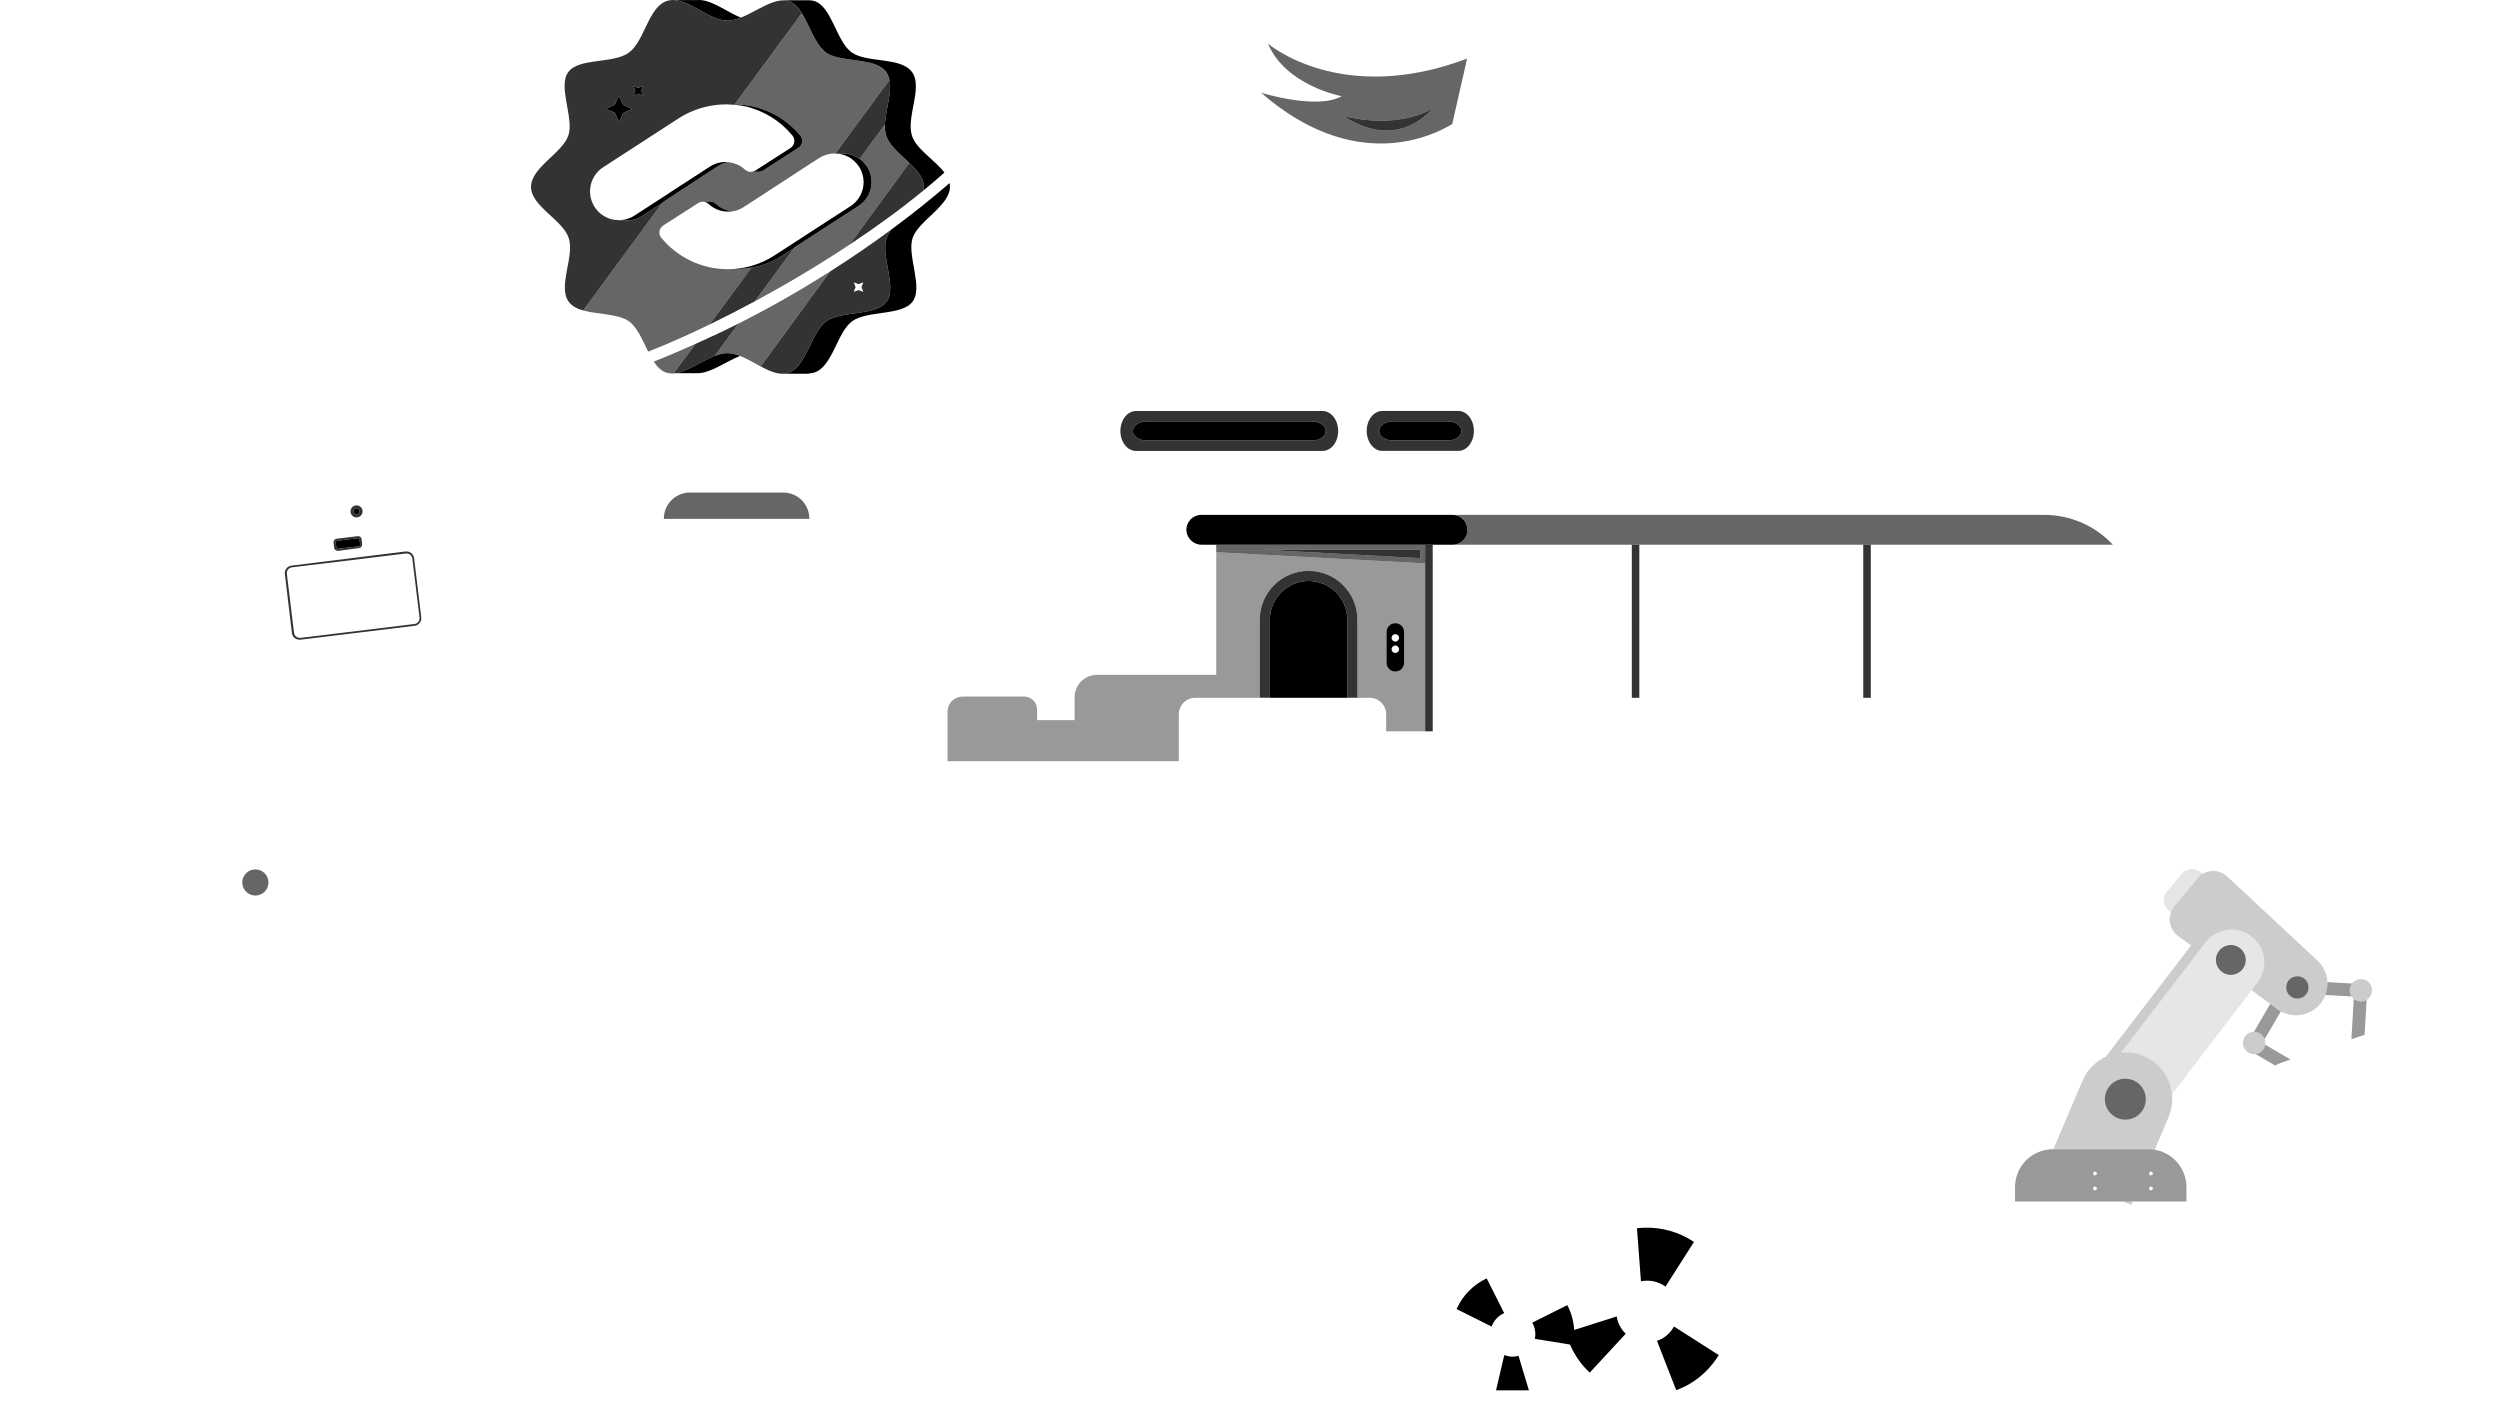 <svg xmlns="http://www.w3.org/2000/svg" width="428" height="241" viewBox="0 0 428 241"><path opacity="0.6" fill="black" d="M 137.27 2.27 L 125.781 17.885 C 125.822 17.883 125.862 17.88 125.902 17.881 C 126.901 17.894 127.899 18.006 128.881 18.217 C 132.076 18.929 134.94 20.689 137.02 23.217 C 137.146 23.373 137.237 23.554 137.289 23.748 C 137.34 23.942 137.35 24.144 137.318 24.342 C 137.286 24.54 137.214 24.729 137.104 24.896 C 136.994 25.064 136.849 25.208 136.68 25.316 L 130.68 29.176 C 130.457 29.321 130.196 29.398 129.93 29.396 L 128.77 29.396 C 128.642 29.417 128.513 29.434 128.383 29.42 C 128.059 29.386 127.755 29.245 127.52 29.02 C 126.955 28.493 126.267 28.116 125.52 27.92 C 125.237 27.84 124.947 27.792 124.656 27.764 C 124.036 27.883 123.441 28.111 122.91 28.457 L 120.84 29.797 L 113.463 34.631 L 99.84 53.148 C 102.38 53.869 105.841 53.689 107.711 55.029 C 109.097 56.037 109.985 58.235 110.969 60.195 C 114.143 58.963 117.72 57.378 121.5 55.545 L 128.672 45.795 C 127.785 45.962 126.882 46.056 125.971 46.057 C 125.891 46.057 125.813 46.049 125.734 46.043 C 125.358 46.072 124.979 46.09 124.6 46.09 C 122.423 46.087 120.274 45.602 118.305 44.672 C 116.336 43.742 114.596 42.389 113.211 40.709 C 113.083 40.554 112.989 40.373 112.936 40.18 C 112.883 39.986 112.871 39.784 112.902 39.586 C 112.934 39.387 113.007 39.197 113.117 39.029 C 113.226 38.861 113.37 38.718 113.539 38.609 L 119.539 34.76 C 119.816 34.586 120.146 34.511 120.471 34.547 C 120.796 34.583 121.098 34.729 121.33 34.959 C 122.132 35.7 123.158 36.149 124.246 36.236 C 125.334 36.323 126.421 36.043 127.33 35.439 L 130.221 33.57 L 139.029 27.83 L 140.25 27.049 C 140.994 26.573 141.851 26.307 142.734 26.275 C 142.83 26.272 142.924 26.283 143.02 26.285 L 143.041 26.256 C 143.017 26.255 142.994 26.25 142.971 26.25 L 142.971 26.217 L 143.07 26.217 L 152.27 13.709 C 152.184 13.205 151.985 12.726 151.689 12.309 C 149.749 9.699 143.95 10.839 141.34 8.949 C 139.57 7.659 138.63 4.45 137.27 2.27 z M 217.08 7.469 C 220.08 14.669 229.679 16.469 229.689 16.469 C 225.489 18.869 215.891 15.869 215.891 15.869 C 231.899 29.803 245.212 23.319 248.619 21.238 L 251.166 10.031 C 229.544 18.227 217.08 7.469 217.08 7.469 z M 125.752 17.926 L 125.734 17.949 C 126.329 18.005 126.923 18.083 127.51 18.209 C 130.704 18.924 133.568 20.683 135.65 23.209 C 135.783 23.366 135.88 23.55 135.936 23.748 C 135.962 23.845 135.978 23.943 135.984 24.043 C 135.979 23.932 135.965 23.822 135.936 23.715 C 135.88 23.517 135.783 23.333 135.65 23.176 C 133.568 20.65 130.704 18.89 127.51 18.176 C 126.929 18.051 126.341 17.978 125.752 17.926 z M 245.301 18.549 C 245.271 18.519 239.521 26.19 229.971 19.83 C 229.971 19.83 238.591 22.389 245.301 18.549 z M 151.49 21.33 L 147.178 27.191 C 147.646 27.542 148.052 27.971 148.369 28.467 L 148.41 28.467 C 148.764 29.007 149.007 29.611 149.127 30.246 C 149.246 30.881 149.237 31.534 149.104 32.166 C 148.971 32.798 148.714 33.398 148.348 33.93 C 147.981 34.462 147.514 34.915 146.971 35.266 L 136.033 42.342 L 129.234 51.584 C 134.615 48.681 140.163 45.384 145.463 41.873 L 155.67 27.889 C 154.07 26.379 152.209 24.909 151.689 23.199 C 151.514 22.592 151.447 21.96 151.49 21.33 z M 146.627 27.941 L 146.613 27.959 C 146.662 28.014 146.716 28.064 146.762 28.121 C 146.714 28.063 146.676 27.998 146.627 27.941 z M 146.797 28.17 C 146.923 28.331 147.043 28.497 147.148 28.674 C 147.6 29.427 147.839 30.286 147.848 31.164 C 147.848 31.158 147.85 31.152 147.85 31.146 C 147.844 30.263 147.602 29.398 147.148 28.641 C 147.047 28.471 146.919 28.323 146.797 28.17 z M 120.289 34.506 L 121.59 34.506 C 121.964 34.518 122.32 34.668 122.59 34.926 C 123.163 35.442 123.847 35.818 124.59 36.025 C 124.821 36.09 125.058 36.13 125.295 36.16 C 124.948 36.208 124.599 36.231 124.246 36.203 C 123.158 36.116 122.132 35.667 121.33 34.926 C 121.098 34.695 120.796 34.55 120.471 34.514 C 120.41 34.507 120.35 34.522 120.289 34.523 L 120.289 34.506 z M 142.09 46.492 C 137.506 49.402 132.273 52.448 126.432 55.395 L 122.359 60.93 C 123.06 60.636 123.81 60.472 124.57 60.449 C 126.37 60.449 128.32 61.73 130.23 62.74 L 142.09 46.492 z M 119.039 58.891 C 116.736 59.922 114.385 60.936 111.934 61.902 C 111.932 61.903 111.931 61.903 111.928 61.904 C 112.552 62.851 113.264 63.58 114.18 63.818 C 114.558 63.917 114.95 63.953 115.34 63.92 L 119.039 58.891 z M 118.119 84.318 C 117.529 84.318 116.945 84.437 116.4 84.664 C 115.855 84.891 115.361 85.223 114.945 85.643 C 114.529 86.062 114.201 86.56 113.979 87.107 C 113.756 87.654 113.645 88.24 113.65 88.83 L 138.561 88.83 C 138.566 88.242 138.455 87.658 138.234 87.113 C 138.014 86.568 137.687 86.071 137.275 85.652 C 136.862 85.233 136.371 84.901 135.83 84.672 C 135.288 84.443 134.707 84.322 134.119 84.318 L 118.119 84.318 z M 248.66 88.148 C 249.339 88.148 249.991 88.418 250.471 88.898 C 250.951 89.379 251.221 90.03 251.221 90.709 L 251.24 90.709 C 251.24 91.045 251.174 91.377 251.045 91.688 C 250.916 91.998 250.727 92.279 250.49 92.516 C 250.252 92.753 249.968 92.941 249.658 93.068 C 249.347 93.196 249.016 93.261 248.68 93.26 L 361.721 93.26 C 360.22 91.644 358.401 90.356 356.379 89.477 C 354.357 88.597 352.176 88.145 349.971 88.148 L 248.66 88.148 z M 205.557 93.244 C 205.592 93.248 205.625 93.258 205.66 93.26 L 205.77 93.26 C 205.698 93.261 205.628 93.249 205.557 93.244 z M 208.221 93.26 L 208.221 94.539 L 243.99 96.459 L 243.99 93.26 L 208.221 93.26 z M 216.381 94.119 L 243.141 94.119 L 243.141 95.549 L 216.381 94.119 z M 43.721 148.84 C 42.484 148.84 41.48 149.841 41.48 151.078 C 41.48 152.315 42.484 153.318 43.721 153.318 C 44.958 153.318 45.961 152.315 45.961 151.078 C 45.961 149.841 44.958 148.84 43.721 148.84 z M 381.92 161.779 C 380.506 161.779 379.359 162.927 379.359 164.34 C 379.359 165.754 380.506 166.898 381.92 166.898 C 383.334 166.898 384.48 165.754 384.48 164.34 C 384.48 162.927 383.334 161.779 381.92 161.779 z M 393.311 167.129 C 392.251 167.129 391.391 167.989 391.391 169.049 C 391.391 170.11 392.251 170.969 393.311 170.969 C 394.371 170.969 395.23 170.11 395.23 169.049 C 395.23 167.989 394.371 167.129 393.311 167.129 z M 363.859 184.67 C 361.921 184.67 360.35 186.242 360.35 188.18 C 360.35 190.119 361.921 191.689 363.859 191.689 C 365.798 191.689 367.369 190.119 367.369 188.18 C 367.369 186.242 365.798 184.67 363.859 184.67 z"/><path opacity="0.4" fill="black" d="m 151.281,11.861 c 0.15,0.136 0.287,0.284 0.408,0.447 -0.121,-0.163 -0.259,-0.312 -0.408,-0.447 z m -6.398,30.385 c -0.999,0.657 -2.004,1.307 -3.018,1.947 1.013,-0.64 2.018,-1.291 3.018,-1.947 z m -13.785,2.312 c -0.097,0.048 -0.193,0.101 -0.291,0.146 0.098,-0.046 0.194,-0.098 0.291,-0.146 z m 5.709,2.732 c -0.974,0.578 -1.947,1.145 -2.92,1.701 0.973,-0.557 1.946,-1.124 2.92,-1.701 z m -3.988,2.309 c -1.2,0.677 -2.396,1.344 -3.584,1.984 1.187,-0.641 2.385,-1.307 3.584,-1.984 z m -7.994,4.289 c -0.998,0.508 -1.983,1 -2.957,1.475 0.974,-0.475 1.96,-0.968 2.957,-1.475 z m -6.561,3.184 c -0.247,0.114 -0.486,0.221 -0.73,0.332 0.244,-0.111 0.484,-0.218 0.73,-0.332 z M 243.971,93.262 v 3.199 l -35.75,-1.918 v 20.988 h -20.441 c -1.013,0.008 -1.981,0.415 -2.695,1.135 -0.714,0.719 -1.113,1.692 -1.113,2.705 v 3.92 h -6.42 v -1.83 c 0,-0.586 -0.234,-1.149 -0.648,-1.562 -0.415,-0.415 -0.977,-0.648 -1.562,-0.648 H 164.779 c -0.338,0 -0.67,0.067 -0.982,0.197 -0.312,0.13 -0.596,0.321 -0.834,0.561 -0.238,0.24 -0.428,0.525 -0.555,0.838 -0.127,0.312 -0.191,0.647 -0.188,0.984 v 8.49 h 39.59 v -8.039 c 0,-0.748 0.297,-1.465 0.826,-1.994 0.529,-0.529 1.246,-0.826 1.994,-0.826 h 11.039 V 106.092 c 0.003,-2.215 0.884,-4.34 2.451,-5.906 1.568,-1.565 3.692,-2.443 5.908,-2.443 2.214,0 4.338,0.879 5.904,2.445 1.566,1.566 2.447,3.69 2.447,5.904 v 13.369 h 2.1 c 0.749,0 1.467,0.297 1.998,0.826 0.53,0.528 0.829,1.246 0.832,1.994 v 2.92 h 6.68 V 93.262 Z m -27.609,0.859 26.76,1.43 v -0.002 l -26.74,-1.428 z m 2.898,7.379 c -0.137,0.143 -0.268,0.29 -0.391,0.443 0.123,-0.153 0.254,-0.301 0.391,-0.443 z m -0.584,0.703 c -0.083,0.115 -0.165,0.23 -0.24,0.35 0.075,-0.119 0.157,-0.235 0.24,-0.35 z m -0.41,0.635 c -0.071,0.125 -0.135,0.253 -0.197,0.383 0.062,-0.13 0.126,-0.257 0.197,-0.383 z m -0.322,0.645 c -0.088,0.205 -0.167,0.414 -0.234,0.627 0.067,-0.213 0.146,-0.422 0.234,-0.627 z m 20.938,3.197 c 0.834,0 1.51,0.676 1.51,1.51 v 5.279 c 3e-5,0.834 -0.676,1.51 -1.51,1.51 -0.834,0 -1.512,-0.676 -1.512,-1.51 v -5.279 c 0,-0.834 0.678,-1.51 1.512,-1.51 z m -0.004,1.879 c -0.353,0 -0.639,0.288 -0.639,0.641 0,0.007 0.004,0.013 0.004,0.019 0.007,-0.347 0.29,-0.627 0.639,-0.627 0.346,0 0.624,0.276 0.635,0.619 8e-5,-0.004 0.002,-0.008 0.002,-0.012 0,-0.353 -0.288,-0.641 -0.641,-0.641 z m 0.004,1.951 c -0.074,0 -0.141,0.02 -0.207,0.043 0.066,-0.023 0.134,-0.041 0.207,-0.041 0.088,0 0.172,0.016 0.248,0.049 -0.076,-0.032 -0.16,-0.051 -0.248,-0.051 z m 0.248,0.051 c 0.076,0.032 0.145,0.081 0.203,0.139 -0.058,-0.058 -0.126,-0.106 -0.203,-0.139 z m -0.58,0.055 c -0.042,0.026 -0.086,0.049 -0.121,0.084 0.035,-0.035 0.079,-0.058 0.121,-0.084 z m -21.148,8.844 v 0.002 h 13.26 v -0.002 z m 181.061,48.68 c 0.014,0.261 -1.8e-4,0.519 -0.025,0.775 -0.01,0.108 -0.019,0.215 -0.035,0.322 -0.033,0.208 -0.08,0.414 -0.137,0.617 -0.044,0.162 -0.095,0.32 -0.154,0.477 -5.2e-4,0.001 -9.6e-4,0.003 -0.002,0.004 l 4.465,0.254 c -0.196,-0.301 -0.312,-0.66 -0.312,-1.047 0,-0.439 0.153,-0.839 0.4,-1.162 z m 4.496,2.871 -0.4,6.902 2.26,-0.756 0.342,-5.971 c -0.287,0.171 -0.62,0.275 -0.979,0.275 -0.467,0 -0.89,-0.174 -1.223,-0.451 z m -14.299,0.869 -2.783,4.766 c 0.012,-2.2e-4 0.023,-0.004 0.035,-0.004 0.825,0 1.523,0.523 1.795,1.254 l 2.777,-4.756 c -0.219,-0.119 -0.44,-0.238 -0.643,-0.389 z m -0.857,6.977 c -0.13,0.837 -0.798,1.489 -1.641,1.6 l 3.357,1.963 c 0.337,-0.203 0.695,-0.373 1.074,-0.5 0.101,-0.034 0.204,-0.058 0.307,-0.086 l -0.008,-0.023 1.25,-0.418 z m -36.41,17.895 c -1.707,0.014 -3.34,0.702 -4.543,1.914 -1.202,1.212 -1.877,2.85 -1.877,4.557 v 2.48 h 29.34 v -2.48 c 0,-1.716 -0.683,-3.36 -1.896,-4.574 -1.213,-1.213 -2.858,-1.896 -4.574,-1.896 z m 7.27,3.83 c 0.177,0 0.32,0.144 0.32,0.32 0,0.177 -0.143,0.32 -0.32,0.32 -0.177,0 -0.32,-0.143 -0.32,-0.32 0,-0.176 0.143,-0.32 0.32,-0.32 z m 9.58,0 c 0.177,0 0.32,0.144 0.32,0.32 0,0.177 -0.143,0.32 -0.32,0.32 -0.177,0 -0.32,-0.143 -0.32,-0.32 0,-0.176 0.143,-0.32 0.32,-0.32 z m -9.58,2.561 c 0.177,0 0.32,0.144 0.32,0.32 0,0.177 -0.143,0.32 -0.32,0.32 -0.177,0 -0.32,-0.143 -0.32,-0.32 0,-0.176 0.143,-0.32 0.32,-0.32 z m 9.58,0 c 0.177,0 0.32,0.144 0.32,0.32 0,0.177 -0.143,0.32 -0.32,0.32 -0.177,0 -0.32,-0.143 -0.32,-0.32 0,-0.176 0.143,-0.32 0.32,-0.32 z"/><path opacity="0.1" fill="black" d="M 375.057 148.777 C 374.458 148.832 373.905 149.125 373.52 149.588 L 370.965 152.664 C 370.58 153.127 370.393 153.723 370.449 154.322 C 370.504 154.922 370.797 155.475 371.26 155.859 L 371.674 156.203 C 371.808 155.842 371.986 155.499 372.23 155.199 L 376.23 150.359 C 376.479 150.061 376.783 149.821 377.113 149.621 L 376.717 149.291 C 376.254 148.906 375.657 148.721 375.057 148.777 z M 381.85 159.158 C 381.81 159.16 381.77 159.166 381.73 159.168 C 381.585 159.176 381.44 159.184 381.295 159.203 C 380.679 159.284 380.088 159.471 379.541 159.74 C 379.268 159.875 379.004 160.025 378.756 160.201 C 378.309 160.52 377.908 160.905 377.566 161.348 L 376.422 162.844 L 363.135 180.189 L 363.137 180.189 C 363.411 180.164 363.684 180.15 363.959 180.152 C 365 180.162 366.037 180.374 367.014 180.789 C 368.967 181.619 370.51 183.19 371.303 185.158 C 371.431 185.476 371.531 185.802 371.617 186.131 L 371.617 186.133 C 371.637 186.208 371.655 186.284 371.672 186.359 C 371.672 186.361 371.673 186.363 371.674 186.365 C 371.746 186.682 371.802 187.001 371.836 187.322 C 371.837 187.329 371.839 187.335 371.84 187.342 L 385.482 169.531 L 386.494 168.211 C 386.834 167.767 387.104 167.278 387.297 166.764 L 387.297 166.762 C 387.618 165.903 387.728 164.972 387.605 164.047 C 387.483 163.122 387.134 162.251 386.6 161.506 C 386.386 161.208 386.143 160.929 385.873 160.676 C 385.738 160.549 385.595 160.43 385.447 160.316 C 384.412 159.525 383.141 159.117 381.85 159.158 z M 381.928 161.77 C 383.342 161.77 384.488 162.917 384.488 164.33 C 384.488 165.744 383.342 166.889 381.928 166.889 C 380.514 166.889 379.367 165.744 379.367 164.33 C 379.367 162.917 380.514 161.77 381.928 161.77 z M 364.273 184.701 C 364.322 184.707 364.372 184.709 364.42 184.717 C 364.372 184.709 364.322 184.707 364.273 184.701 z M 364.828 184.811 C 364.877 184.824 364.925 184.84 364.973 184.855 C 364.925 184.839 364.877 184.825 364.828 184.811 z M 366.533 185.91 C 366.555 185.936 366.576 185.963 366.598 185.99 C 366.576 185.963 366.555 185.936 366.533 185.91 z"/><path opacity="0.2" fill="black" d="M 378.686 149.111 C 378.213 149.141 377.751 149.267 377.328 149.482 C 376.906 149.696 376.533 149.995 376.23 150.359 L 372.23 155.199 C 371.932 155.564 371.711 155.986 371.58 156.438 C 371.449 156.889 371.412 157.361 371.469 157.828 C 371.526 158.295 371.677 158.747 371.912 159.154 C 372.148 159.562 372.464 159.917 372.84 160.199 L 375.102 161.869 L 360.521 180.902 C 358.729 181.734 357.298 183.194 356.521 185.021 L 351.537 196.748 L 367.84 196.748 C 368.192 196.748 368.54 196.786 368.883 196.842 L 371.246 191.281 C 372.076 189.329 372.097 187.125 371.303 185.158 C 370.51 183.19 368.967 181.619 367.014 180.789 C 366.037 180.374 365 180.162 363.959 180.152 C 363.684 180.15 363.411 180.164 363.137 180.189 L 363.135 180.189 L 376.422 162.844 L 377.566 161.348 C 378.476 160.168 379.818 159.396 381.295 159.203 C 381.44 159.184 381.585 159.176 381.73 159.168 C 381.77 159.166 381.81 159.159 381.85 159.158 C 383.141 159.117 384.412 159.525 385.447 160.316 C 386.632 161.224 387.409 162.567 387.605 164.047 C 387.801 165.528 387.402 167.025 386.494 168.211 L 385.482 169.531 L 389.84 172.748 C 390.949 173.57 392.328 173.939 393.699 173.779 C 395.07 173.619 396.331 172.944 397.221 171.889 C 398.107 170.823 398.551 169.459 398.463 168.076 C 398.376 166.693 397.763 165.395 396.75 164.449 L 381.279 150.039 C 380.933 149.716 380.524 149.467 380.078 149.307 C 379.632 149.148 379.159 149.081 378.686 149.111 z M 393.311 167.129 C 394.371 167.129 395.23 167.989 395.23 169.049 C 395.23 170.11 394.371 170.969 393.311 170.969 C 392.251 170.969 391.391 170.11 391.391 169.049 C 391.391 167.989 392.251 167.129 393.311 167.129 z M 404.18 167.619 C 403.12 167.619 402.26 168.479 402.26 169.539 C 402.26 170.6 403.12 171.459 404.18 171.459 C 405.24 171.459 406.1 170.6 406.1 169.539 C 406.1 168.479 405.24 167.619 404.18 167.619 z M 385.91 176.639 C 384.85 176.639 383.99 177.499 383.99 178.559 C 383.99 179.62 384.85 180.479 385.91 180.479 C 386.97 180.479 387.83 179.62 387.83 178.559 C 387.83 177.499 386.97 176.639 385.91 176.639 z M 363.859 184.67 C 365.798 184.67 367.369 186.242 367.369 188.18 C 367.369 188.442 367.336 188.694 367.281 188.939 C 367.207 189.275 367.075 189.587 366.912 189.879 C 366.701 190.258 366.425 190.589 366.094 190.865 C 366.056 190.897 366.019 190.929 365.98 190.959 C 365.89 191.028 365.8 191.094 365.703 191.154 C 365.596 191.222 365.482 191.282 365.367 191.338 C 365.279 191.38 365.19 191.42 365.098 191.455 C 364.957 191.509 364.812 191.554 364.662 191.59 C 364.601 191.604 364.541 191.616 364.479 191.627 C 364.277 191.664 364.072 191.689 363.859 191.689 C 361.921 191.689 360.35 190.119 360.35 188.18 C 360.35 187.936 360.376 187.699 360.424 187.469 C 360.441 187.386 360.473 187.309 360.496 187.229 C 360.537 187.084 360.574 186.938 360.633 186.801 C 360.652 186.756 360.68 186.717 360.701 186.674 C 360.781 186.507 360.867 186.342 360.971 186.191 C 361.101 186.003 361.249 185.829 361.412 185.67 C 361.412 185.67 361.412 185.668 361.412 185.668 C 361.655 185.431 361.94 185.241 362.244 185.082 C 362.473 184.962 362.714 184.866 362.969 184.799 C 362.995 184.792 363.02 184.782 363.047 184.775 C 363.122 184.758 363.197 184.743 363.273 184.73 C 363.465 184.698 363.659 184.67 363.859 184.67 z M 363.521 205.699 L 364.873 206.273 L 365.117 205.699 L 363.521 205.699 z"/><path opacity="1" fill="black" d="M 119.848 0.004 C 119.701 -0.003 119.555 -0.001 119.41 0.01 L 114.971 0.01 L 114.973 0.025 C 115.106 0.017 115.24 0.005 115.375 0.012 C 118.273 0.152 121.582 3.529 124.539 3.529 C 125.279 3.529 126.049 3.321 126.83 3.016 C 124.493 2.07 122.048 0.106 119.848 0.004 z M 134.16 0.049 L 134.16 0.07 C 134.422 0.076 134.68 0.101 134.93 0.17 C 136.886 0.712 137.914 3.426 139.096 5.791 C 138.493 4.595 137.926 3.321 137.27 2.27 C 138.591 4.388 139.522 7.463 141.197 8.82 C 141.199 8.822 141.201 8.824 141.203 8.826 C 141.255 8.87 141.305 8.92 141.359 8.959 C 141.517 9.073 141.686 9.176 141.865 9.27 C 144.29 10.52 148.532 10.047 150.801 11.496 C 151.156 11.72 151.465 11.99 151.711 12.32 C 153.408 14.604 151.368 18.816 151.502 21.943 C 151.514 22.202 151.545 22.458 151.594 22.713 C 151.594 22.716 151.595 22.718 151.596 22.721 C 151.627 22.887 151.661 23.052 151.711 23.209 C 152.711 26.359 158.16 28.67 158.16 31.99 C 158.16 32.199 158.138 32.405 158.098 32.607 C 159.337 31.588 160.546 30.566 161.684 29.541 C 160.058 27.388 156.837 25.531 156.119 23.199 C 155.119 20.049 158.059 14.919 156.119 12.309 C 154.179 9.699 148.389 10.839 145.779 8.949 C 143.169 7.059 142.38 1 139.35 0.16 C 139.098 0.094 138.84 0.055 138.58 0.049 L 134.16 0.049 z M 151.281 11.861 C 151.431 11.997 151.568 12.145 151.689 12.309 C 151.568 12.145 151.431 11.997 151.281 11.861 z M 108.449 14.74 L 108.77 15.559 L 108.449 16.379 L 109.27 16.059 L 110.09 16.379 L 109.779 15.559 L 110.09 14.74 L 109.27 15.049 L 108.449 14.74 z M 105.91 16.439 L 105.26 17.92 L 103.779 18.58 L 103.779 18.639 L 105.26 19.299 C 105.26 19.299 105.26 19.32 105.27 19.33 L 105.971 20.83 L 106.029 20.83 L 106.689 19.35 L 108.17 18.689 L 108.17 18.629 L 106.689 17.969 L 105.971 16.439 L 105.91 16.439 z M 125.902 17.881 C 125.862 17.88 125.822 17.883 125.781 17.885 L 125.752 17.926 C 126.341 17.978 126.929 18.051 127.51 18.176 C 130.704 18.89 133.568 20.65 135.65 23.176 C 135.783 23.333 135.88 23.517 135.936 23.715 C 135.962 23.811 135.972 23.91 135.979 24.01 C 135.979 24.021 135.984 24.032 135.984 24.043 C 135.991 24.148 135.988 24.253 135.971 24.357 C 135.939 24.561 135.862 24.755 135.748 24.926 C 135.635 25.097 135.486 25.242 135.311 25.35 L 129.311 29.209 C 129.145 29.312 128.96 29.366 128.77 29.396 L 129.93 29.396 C 130.196 29.398 130.457 29.321 130.68 29.176 L 136.68 25.316 C 136.849 25.208 136.994 25.064 137.104 24.896 C 137.214 24.729 137.286 24.54 137.318 24.342 C 137.35 24.144 137.34 23.942 137.289 23.748 C 137.237 23.554 137.146 23.373 137.02 23.217 C 134.94 20.689 132.076 18.929 128.881 18.217 C 127.899 18.006 126.901 17.894 125.902 17.881 z M 125.74 17.941 C 125.715 17.943 125.689 17.942 125.664 17.943 C 125.839 17.959 126.013 17.982 126.188 18.002 C 126.036 17.985 125.886 17.963 125.734 17.949 L 125.74 17.941 z M 142.971 26.217 L 142.971 26.25 C 142.994 26.25 143.017 26.255 143.041 26.256 L 143.07 26.217 L 142.971 26.217 z M 143.029 26.271 L 143.02 26.285 C 143.805 26.303 144.577 26.495 145.27 26.871 C 145.782 27.15 146.231 27.524 146.613 27.959 L 146.627 27.941 C 146.676 27.998 146.714 28.063 146.762 28.121 C 146.774 28.137 146.785 28.154 146.797 28.17 C 146.799 28.173 146.802 28.176 146.805 28.18 C 146.925 28.329 147.049 28.475 147.148 28.641 C 147.602 29.398 147.844 30.263 147.85 31.146 C 147.85 31.151 147.848 31.156 147.848 31.16 C 147.847 31.161 147.848 31.163 147.848 31.164 C 147.848 31.169 147.85 31.174 147.85 31.18 C 147.849 31.998 147.645 32.803 147.254 33.521 C 146.861 34.243 146.291 34.854 145.6 35.299 L 137.232 40.713 L 137.201 40.754 L 132.6 43.73 C 131.457 44.478 130.219 45.049 128.928 45.447 L 128.943 45.426 C 127.904 45.749 126.829 45.957 125.738 46.043 C 125.816 46.049 125.893 46.057 125.971 46.057 C 126.882 46.056 127.785 45.962 128.672 45.795 L 128.627 45.857 C 130.522 45.507 132.341 44.793 133.971 43.73 L 135.957 42.445 L 136.033 42.342 L 146.971 35.266 C 147.514 34.915 147.981 34.462 148.348 33.93 C 148.714 33.398 148.971 32.798 149.104 32.166 C 149.237 31.534 149.246 30.881 149.127 30.246 C 149.007 29.611 148.764 29.007 148.41 28.467 L 148.369 28.467 C 148.052 27.971 147.646 27.542 147.178 27.191 L 147.152 27.227 C 146.975 27.096 146.792 26.973 146.598 26.867 C 145.878 26.474 145.07 26.27 144.25 26.271 L 143.029 26.271 z M 123.973 27.74 C 123.799 27.748 123.626 27.765 123.453 27.791 C 122.763 27.896 122.105 28.148 121.52 28.529 L 119.52 29.83 L 114.689 32.963 L 114.66 33.002 L 108.619 36.92 C 108.076 37.271 107.47 37.512 106.834 37.629 C 106.549 37.681 106.259 37.699 105.971 37.701 L 105.971 37.75 L 107.359 37.75 C 108.293 37.743 109.207 37.47 109.99 36.961 L 113.385 34.736 L 113.463 34.631 L 120.84 29.797 L 122.91 28.457 C 123.441 28.111 124.036 27.883 124.656 27.764 C 124.429 27.742 124.201 27.73 123.973 27.74 z M 162.568 31.344 C 162.562 31.349 162.563 31.348 162.557 31.354 C 160.705 32.951 156.393 36.639 149.979 41.189 C 150.907 40.53 151.803 39.886 152.643 39.266 C 152.256 39.76 151.944 40.261 151.77 40.779 C 150.76 43.769 153.62 49.19 151.77 51.67 C 149.92 54.15 144.03 53.139 141.43 55.029 C 138.83 56.919 138.101 62.77 134.971 63.83 C 134.679 63.929 134.38 63.968 134.076 63.979 L 138.48 63.979 L 138.48 63.926 C 138.799 63.918 139.114 63.881 139.42 63.779 C 142.57 62.729 143.29 56.88 145.9 54.99 C 148.51 53.1 154.39 54.109 156.24 51.629 C 158.09 49.149 155.24 43.72 156.24 40.74 C 157.24 37.76 162.631 35.269 162.631 31.949 C 162.631 31.744 162.608 31.542 162.568 31.344 z M 120.289 34.506 L 120.289 34.523 C 120.35 34.522 120.41 34.507 120.471 34.514 C 120.796 34.55 121.098 34.695 121.33 34.926 C 122.132 35.667 123.158 36.116 124.246 36.203 C 124.599 36.231 124.948 36.208 125.295 36.16 C 125.058 36.13 124.821 36.09 124.59 36.025 C 123.847 35.818 123.163 35.442 122.59 34.926 C 122.32 34.668 121.964 34.518 121.59 34.506 L 120.289 34.506 z M 145.949 41.543 C 145.792 41.648 145.634 41.751 145.477 41.855 L 145.475 41.857 L 145.463 41.873 C 145.627 41.764 145.786 41.652 145.949 41.543 z M 144.883 42.246 C 143.884 42.903 142.878 43.553 141.865 44.193 C 142.878 43.553 143.884 42.903 144.883 42.246 z M 131.098 44.559 C 131 44.607 130.905 44.659 130.807 44.705 C 130.905 44.659 131 44.607 131.098 44.559 z M 141.268 44.572 C 140.047 45.338 138.82 46.091 137.59 46.828 C 138.821 46.091 140.047 45.338 141.268 44.572 z M 136.807 47.291 C 135.833 47.868 134.86 48.436 133.887 48.992 C 134.86 48.436 135.833 47.869 136.807 47.291 z M 132.818 49.6 C 131.619 50.277 130.422 50.943 129.234 51.584 C 130.422 50.943 131.619 50.277 132.818 49.6 z M 124.824 53.889 C 123.828 54.395 122.841 54.889 121.867 55.363 C 122.841 54.889 123.826 54.397 124.824 53.889 z M 118.264 57.072 C 118.017 57.186 117.777 57.293 117.533 57.404 C 117.778 57.293 118.017 57.186 118.264 57.072 z M 114.967 58.543 C 114.872 58.584 114.778 58.624 114.684 58.664 C 114.684 58.665 114.685 58.667 114.686 58.668 C 114.777 58.629 114.875 58.582 114.967 58.543 z M 119.758 58.561 C 118.382 59.184 116.99 59.802 115.561 60.404 C 115.562 60.406 115.563 60.408 115.564 60.41 C 116.738 59.91 117.895 59.403 119.039 58.891 C 119.282 58.782 119.516 58.67 119.758 58.561 z M 124.59 60.459 C 121.715 60.459 118.407 63.496 115.617 63.889 L 119.461 63.889 C 121.661 63.889 124.249 61.904 126.707 60.934 C 126.386 60.805 126.068 60.703 125.752 60.621 C 125.749 60.62 125.747 60.62 125.744 60.619 C 125.743 60.619 125.741 60.619 125.74 60.619 C 125.352 60.522 124.967 60.459 124.59 60.459 z M 238.477 72.137 C 237.334 72.137 236.382 72.697 236.162 73.443 C 236.131 73.55 236.113 73.66 236.113 73.773 C 236.113 74.678 237.171 75.412 238.477 75.412 L 247.84 75.412 C 249.145 75.412 250.201 74.678 250.201 73.773 C 250.201 72.869 249.145 72.137 247.84 72.137 L 238.477 72.137 z M 196.309 72.146 C 195.167 72.146 194.214 72.709 193.994 73.455 C 193.963 73.562 193.945 73.672 193.945 73.785 C 193.945 74.69 195.003 75.422 196.309 75.422 L 224.602 75.422 C 225.907 75.422 226.965 74.69 226.965 73.785 C 226.965 72.881 225.907 72.146 224.602 72.146 L 196.309 72.146 z M 61.039 87.037 C 60.756 87.037 60.527 87.266 60.527 87.549 C 60.527 87.832 60.756 88.062 61.039 88.062 C 61.322 88.062 61.553 87.832 61.553 87.549 C 61.553 87.266 61.322 87.037 61.039 87.037 z M 205.66 88.148 C 205.303 88.149 204.951 88.226 204.625 88.371 C 204.299 88.516 204.009 88.728 203.77 88.992 C 203.53 89.257 203.348 89.57 203.236 89.908 C 203.125 90.247 203.084 90.604 203.119 90.959 C 203.2 91.601 203.517 92.191 204.006 92.615 C 204.495 93.04 205.123 93.27 205.77 93.26 L 248.68 93.26 C 249.016 93.261 249.347 93.196 249.658 93.068 C 249.968 92.941 250.252 92.753 250.49 92.516 C 250.727 92.279 250.916 91.998 251.045 91.688 C 251.174 91.377 251.24 91.045 251.24 90.709 L 251.221 90.709 C 251.221 90.03 250.951 89.379 250.471 88.898 C 249.991 88.418 249.339 88.148 248.66 88.148 L 205.66 88.148 z M 61.26 92.148 L 57.711 92.58 C 57.642 92.593 57.577 92.627 57.529 92.68 C 57.488 92.734 57.472 92.802 57.48 92.869 L 57.58 93.729 C 57.589 93.791 57.62 93.851 57.668 93.893 C 57.715 93.935 57.776 93.957 57.84 93.959 L 61.43 93.529 C 61.497 93.519 61.558 93.483 61.6 93.43 C 61.624 93.405 61.642 93.375 61.652 93.342 C 61.663 93.309 61.666 93.274 61.66 93.24 L 61.551 92.379 C 61.546 92.316 61.517 92.258 61.471 92.215 C 61.424 92.172 61.364 92.148 61.301 92.148 L 61.26 92.148 z M 224.029 99.459 C 222.271 99.462 220.589 100.161 219.346 101.404 C 218.569 102.181 218.004 103.13 217.689 104.162 L 217.689 104.164 C 217.564 104.576 217.477 105.003 217.434 105.436 C 217.412 105.652 217.401 105.87 217.4 106.09 L 217.4 119.459 L 230.66 119.459 L 230.66 106.09 C 230.657 104.333 229.958 102.647 228.715 101.404 C 227.472 100.161 225.786 99.462 224.029 99.459 z M 238.881 106.68 C 238.047 106.68 237.369 107.355 237.369 108.189 L 237.369 113.469 C 237.369 114.303 238.047 114.979 238.881 114.979 C 239.715 114.979 240.391 114.303 240.391 113.469 L 240.391 108.189 C 240.391 107.355 239.715 106.68 238.881 106.68 z M 238.877 108.559 C 239.23 108.559 239.518 108.846 239.518 109.199 C 239.518 109.553 239.23 109.84 238.877 109.84 C 238.524 109.84 238.238 109.553 238.238 109.199 C 238.238 108.846 238.524 108.559 238.877 108.559 z M 238.881 110.51 C 239.234 110.51 239.52 110.795 239.52 111.148 C 239.52 111.502 239.234 111.789 238.881 111.789 C 238.528 111.789 238.24 111.502 238.24 111.148 C 238.24 110.795 238.528 110.51 238.881 110.51 z M 281.537 210.182 C 281.109 210.195 280.679 210.227 280.25 210.279 L 280.93 219.359 C 281.655 219.21 282.404 219.213 283.127 219.369 C 283.85 219.526 284.533 219.834 285.131 220.27 L 290.01 212.619 C 287.501 210.934 284.536 210.088 281.537 210.182 z M 254.52 218.859 C 252.227 219.932 250.397 221.796 249.369 224.109 L 255.369 227.109 C 255.547 226.597 255.831 226.128 256.201 225.732 C 256.572 225.335 257.021 225.021 257.52 224.809 L 254.52 218.859 z M 268.32 223.439 L 262.32 226.439 C 262.665 227.031 262.848 227.704 262.85 228.389 C 262.851 228.665 262.821 228.94 262.76 229.209 L 268.791 230.188 C 269.566 232.001 270.708 233.642 272.16 234.998 L 278.32 228.34 C 277.985 228.022 277.696 227.658 277.461 227.26 C 277.113 226.684 276.88 226.045 276.779 225.379 L 269.498 227.691 C 269.404 226.209 269.018 224.758 268.32 223.439 z M 286.59 227.1 C 286.143 227.925 285.483 228.616 284.68 229.1 C 284.364 229.289 284.029 229.442 283.68 229.559 L 286.971 237.998 C 287.792 237.695 288.584 237.321 289.34 236.879 C 291.349 235.672 293.034 233.992 294.25 231.988 L 286.59 227.1 z M 257.539 231.979 L 256.117 238.02 L 261.75 238.029 L 259.971 232.119 C 259.646 232.211 259.309 232.259 258.971 232.26 C 258.481 232.26 257.993 232.164 257.539 231.979 z"/><path opacity="0.8" fill="black" d="m 115.375,0.012 c -0.414,-0.02 -0.82,0.027 -1.215,0.158 -3.16,1.05 -3.78,6.769 -6.43,8.789 -2.65,2.02 -8.58,0.881 -10.43,3.361 -1.85,2.48 1.01,7.899 0,10.889 -1.01,2.99 -6.391,5.471 -6.391,8.791 0,3.32 5.471,5.639 6.471,8.789 1,3.15 -1.94,8.291 0,10.891 0.556,0.745 1.434,1.177 2.459,1.469 l 13.545,-18.412 -3.395,2.225 c -0.783,0.509 -1.697,0.782 -2.631,0.789 h -1.389 v -0.049 c 0.289,-0.002 0.578,-0.02 0.863,-0.072 0.636,-0.117 1.242,-0.358 1.785,-0.709 l 6.041,-3.918 0.029,-0.039 -6.07,3.936 c -0.543,0.351 -1.149,0.592 -1.785,0.709 -0.636,0.117 -1.29,0.108 -1.922,-0.027 -0.633,-0.136 -1.231,-0.395 -1.764,-0.762 -0.532,-0.367 -0.987,-0.836 -1.338,-1.379 -0.351,-0.543 -0.592,-1.149 -0.709,-1.785 -0.117,-0.636 -0.107,-1.289 0.029,-1.922 0.135,-0.632 0.393,-1.231 0.76,-1.764 0.367,-0.532 0.836,-0.989 1.379,-1.34 l 12.75,-8.26 c 1.675,-1.106 3.554,-1.867 5.527,-2.238 0.986,-0.185 1.988,-0.271 2.986,-0.258 0.378,0.005 0.754,0.037 1.131,0.07 0.025,-10e-4 0.051,-8.63e-4 0.076,-0.002 l 11.529,-15.672 c 0.656,1.052 1.223,2.326 1.826,3.521 -1.182,-2.365 -2.21,-5.079 -4.166,-5.621 -3.03,-0.84 -7.011,3.359 -10.391,3.359 -2.958,0 -6.266,-3.377 -9.164,-3.518 z m 25.168,8.154 c 0.092,0.11 0.185,0.216 0.281,0.314 -0.096,-0.099 -0.19,-0.204 -0.281,-0.314 z m 0.654,0.654 c 0.049,0.04 0.092,0.092 0.143,0.129 0.163,0.118 0.339,0.224 0.525,0.32 -0.179,-0.094 -0.349,-0.196 -0.506,-0.311 -0.056,-0.041 -0.107,-0.094 -0.162,-0.139 z m 9.604,2.676 c 0.347,0.222 0.648,0.488 0.889,0.812 0.296,0.417 0.494,0.896 0.58,1.4 l -9.24,12.562 h 1.221 c 0.82,-0.002 1.628,0.202 2.348,0.596 0.194,0.106 0.378,0.229 0.555,0.359 l 4.338,-5.896 c -0.014,0.205 0.002,0.409 0.012,0.613 -0.134,-3.128 1.906,-7.339 0.209,-9.623 -0.246,-0.33 -0.555,-0.6 -0.91,-0.824 z m -42.352,3.244 0.82,0.309 0.82,-0.309 -0.311,0.818 0.311,0.82 -0.82,-0.32 -0.82,0.32 0.32,-0.82 z m -2.539,1.699 h 0.06 l 0.719,1.529 1.48,0.66 v 0.061 l -1.48,0.66 -0.66,1.48 h -0.059 l -0.701,-1.5 c -0.01,-0.01 -0.01,-0.031 -0.01,-0.031 l -1.48,-0.66 v -0.059 l 1.48,-0.66 z m 139.391,2.109 c -6.71,3.84 -15.33,1.281 -15.33,1.281 9.55,6.36 15.3,-1.311 15.33,-1.281 z m -93.707,4.164 c 0.031,0.162 0.05,0.327 0.096,0.486 0.52,1.71 2.38,3.179 3.98,4.689 l -10.207,13.984 c 4.487,-2.972 8.78,-6.095 12.635,-9.266 0.04,-0.203 0.062,-0.408 0.062,-0.617 0,-3.32 -5.449,-5.631 -6.449,-8.781 -0.051,-0.159 -0.086,-0.327 -0.117,-0.496 z m 1.049,16.553 c -2.97,2.193 -6.493,4.65 -10.551,7.227 l -11.854,16.238 c 1.654,0.886 3.275,1.593 4.732,1.1 3.13,-1.06 3.859,-6.911 6.459,-8.801 2.6,-1.89 8.49,-0.879 10.34,-3.359 1.85,-2.48 -1.01,-7.901 0,-10.891 0.175,-0.518 0.487,-1.019 0.873,-1.514 z m -15.41,1.447 -4.633,2.996 c -1.138,0.744 -2.371,1.317 -3.656,1.717 l -0.016,0.021 c 1.291,-0.398 2.529,-0.97 3.672,-1.717 l 4.602,-2.977 z m -1.275,1.732 -1.986,1.285 c -1.63,1.062 -3.45,1.776 -5.346,2.127 l -7.127,9.689 c 2.505,-1.215 5.094,-2.537 7.736,-3.963 z m 10.203,5.885 0.82,0.318 0.82,-0.318 -0.32,0.818 0.32,0.82 -0.82,-0.309 -0.82,0.309 0.311,-0.82 z m -40.135,5.936 c 0.027,0.008 0.051,0.017 0.078,0.025 -0.027,-0.008 -0.051,-0.018 -0.078,-0.025 z m 0.83,0.297 c 0.047,0.02 0.093,0.041 0.139,0.062 -0.046,-0.021 -0.092,-0.042 -0.139,-0.062 z m 19.576,0.832 c -2.36,1.19 -4.843,2.355 -7.393,3.496 l -3.699,5.029 c -0.39,0.033 -0.782,-0.003 -1.16,-0.102 -0.095,-0.025 -0.182,-0.07 -0.273,-0.105 0.097,0.04 0.191,0.089 0.293,0.117 3.03,0.84 7.011,-3.371 10.391,-3.371 0.381,0 0.77,0.064 1.162,0.162 -0.399,-0.103 -0.794,-0.172 -1.182,-0.172 -0.76,0.023 -1.51,0.186 -2.211,0.48 z m -0.529,5.262 c 0.08,0.022 0.16,0.053 0.24,0.078 -0.08,-0.026 -0.161,-0.055 -0.24,-0.078 z m 110.748,9.699 c -1.474,0 -2.67,1.529 -2.67,3.418 0,1.889 1.196,3.42 2.67,3.42 h 13.016 c 1.474,0 2.668,-1.531 2.668,-3.42 0,-1.889 -1.194,-3.418 -2.668,-3.418 z m -42.168,0.01 c -1.474,0 -2.67,1.531 -2.67,3.42 0,1.889 1.196,3.418 2.67,3.418 h 31.945 c 1.474,0 2.668,-1.529 2.668,-3.418 0,-1.889 -1.194,-3.42 -2.668,-3.42 z m 43.994,1.771 h 9.363 c 1.305,0 2.361,0.732 2.361,1.637 0,0.905 -1.056,1.639 -2.361,1.639 h -9.363 c -1.305,0 -2.363,-0.734 -2.363,-1.639 0,-0.905 1.058,-1.637 2.363,-1.637 z m -42.168,0.01 h 28.293 c 1.305,0 2.363,0.734 2.363,1.639 0,0.905 -1.058,1.637 -2.363,1.637 h -28.293 c -1.305,0 -2.363,-0.732 -2.363,-1.637 0,-0.905 1.058,-1.639 2.363,-1.639 z M 61.039,86.518 c -0.57,0 -1.031,0.461 -1.031,1.031 0,0.57 0.461,1.033 1.031,1.033 0.57,0 1.033,-0.463 1.033,-1.033 0,-0.57 -0.463,-1.031 -1.033,-1.031 z m 0,0.52 c 0.283,0 0.514,0.229 0.514,0.512 0,0.283 -0.231,0.514 -0.514,0.514 -0.283,0 -0.512,-0.231 -0.512,-0.514 0,-0.283 0.229,-0.512 0.512,-0.512 z m 0.141,4.762 -3.561,0.43 c -0.158,0.02 -0.301,0.103 -0.398,0.229 -0.098,0.126 -0.141,0.284 -0.121,0.441 l 0.1,0.871 c 0.019,0.146 0.091,0.28 0.201,0.377 0.11,0.097 0.253,0.151 0.4,0.152 h 0.17 l 3.5,-0.469 c 0.159,-0.02 0.301,-0.101 0.4,-0.227 0.099,-0.125 0.146,-0.285 0.129,-0.443 l -0.1,-0.861 c -0.017,-0.148 -0.089,-0.283 -0.199,-0.383 -0.111,-0.1 -0.293,-0.116 -0.441,-0.117 z m 0.08,0.35 h 0.041 c 0.063,-2.03e-4 0.124,0.024 0.17,0.066 0.046,0.043 0.075,0.101 0.08,0.164 l 0.109,0.861 c 0.006,0.034 0.003,0.069 -0.008,0.102 -0.011,0.033 -0.028,0.063 -0.053,0.088 -0.042,0.054 -0.103,0.089 -0.17,0.1 l -3.59,0.43 c -0.064,-0.002 -0.124,-0.024 -0.172,-0.066 -0.048,-0.042 -0.078,-0.101 -0.088,-0.164 l -0.1,-0.859 c -0.009,-0.067 0.008,-0.135 0.049,-0.189 0.047,-0.052 0.112,-0.087 0.182,-0.1 z m 182.73,1.111 v 31.939 h 1.291 V 93.26 Z m 35.375,0 v 26.199 h 1.291 V 93.26 Z m 39.625,0 v 26.199 h 1.291 V 93.26 Z m -102.609,0.859 26.76,1.43 V 94.119 Z M 69.43,94.41 49.91,96.83 c -0.171,0.02 -0.338,0.072 -0.488,0.156 -0.15,0.084 -0.281,0.198 -0.387,0.334 -0.106,0.136 -0.185,0.293 -0.23,0.459 -0.045,0.166 -0.057,0.339 -0.035,0.51 L 49.971,108.359 c 0.037,0.319 0.188,0.614 0.428,0.828 0.24,0.214 0.55,0.332 0.871,0.332 h 0.16 L 70.971,107.139 c 0.172,-0.019 0.337,-0.072 0.488,-0.156 0.151,-0.084 0.284,-0.199 0.391,-0.334 0.107,-0.136 0.186,-0.291 0.232,-0.457 0.046,-0.166 0.058,-0.34 0.037,-0.512 L 70.891,95.559 c -0.039,-0.317 -0.194,-0.609 -0.434,-0.82 -0.239,-0.212 -0.547,-0.328 -0.867,-0.328 z m 0.041,0.35 h 0.119 c 0.241,-0.003 0.474,0.082 0.658,0.238 0.184,0.156 0.306,0.373 0.342,0.611 l 1.23,10.109 c 0.031,0.26 -0.04,0.521 -0.199,0.729 -0.159,0.207 -0.392,0.344 -0.65,0.381 l -19.51,2.371 h -0.121 c -0.241,0.003 -0.475,-0.081 -0.658,-0.238 -0.184,-0.156 -0.306,-0.372 -0.342,-0.611 L 49.109,98.24 c -0.031,-0.261 0.042,-0.525 0.203,-0.732 0.161,-0.208 0.398,-0.344 0.658,-0.379 z M 224.029,97.74 c -2.216,0 -4.34,0.878 -5.908,2.443 -1.567,1.566 -2.448,3.691 -2.451,5.906 v 13.369 h 1.73 v -13.369 c 0.003,-1.757 0.702,-3.443 1.945,-4.686 1.243,-1.243 2.926,-1.943 4.684,-1.945 1.757,0.003 3.443,0.702 4.686,1.945 1.243,1.243 1.942,2.929 1.945,4.686 v 13.369 h 1.721 v -13.369 c 0,-2.214 -0.881,-4.338 -2.447,-5.904 -1.566,-1.566 -3.69,-2.445 -5.904,-2.445 z"/></svg>